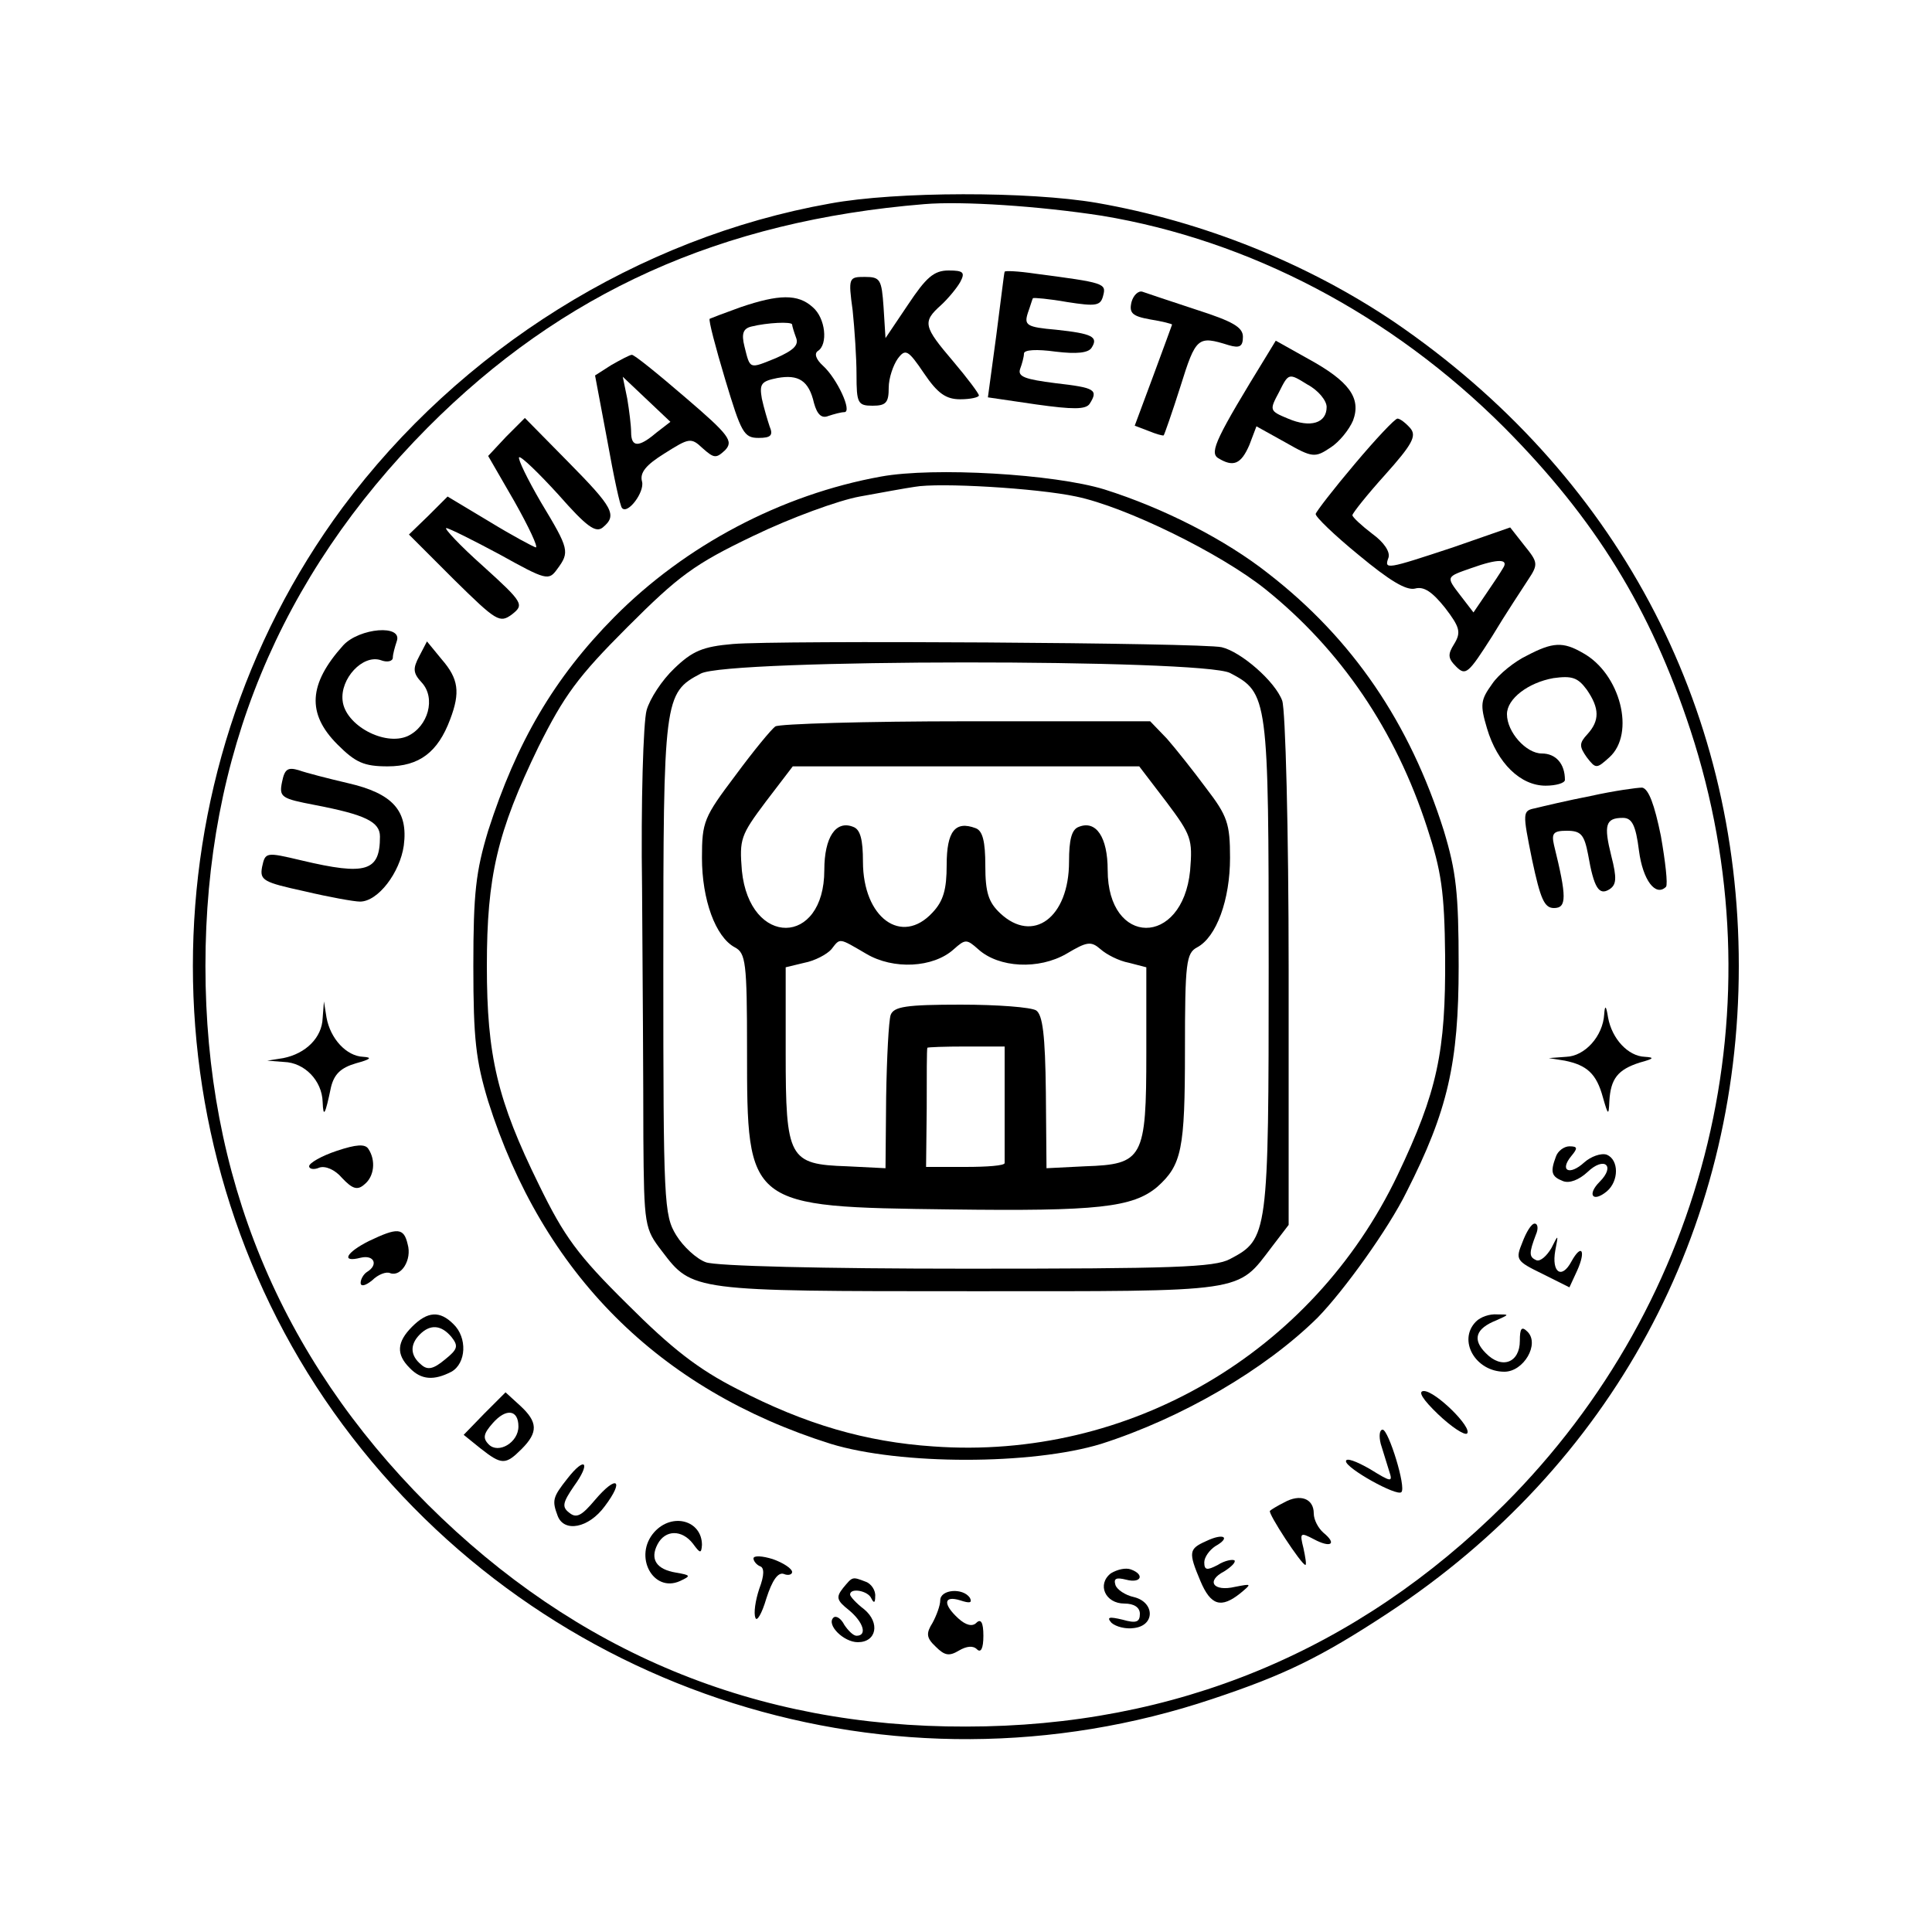 <?xml version="1.0" standalone="no"?>
<!DOCTYPE svg PUBLIC "-//W3C//DTD SVG 20010904//EN"
 "http://www.w3.org/TR/2001/REC-SVG-20010904/DTD/svg10.dtd">
<svg version="1.0" xmlns="http://www.w3.org/2000/svg"
 width="300pt" height="300pt" viewBox="0 0 300 300"
 preserveAspectRatio="xMidYMid meet">
<g transform="translate(0,300) scale(0.1,-0.1)"
fill="#000000" stroke="none">
<path d="M1289 2684 c-298 -53 -575 -227 -757 -472 -310 -419 -310 -1005 0
-1424 311 -420 856 -592 1351 -426 111 37 167 64 272 133 347 228 545 593 545
1005 0 407 -192 766 -535 1000 -135 91 -296 156 -462 185 -105 18 -311 18
-414 -1z m422 -19 c229 -38 449 -153 625 -329 141 -142 227 -281 289 -470 139
-424 28 -885 -289 -1202 -229 -228 -511 -345 -836 -345 -326 -1 -605 115 -836
345 -230 230 -345 510 -345 836 0 326 115 604 345 836 209 210 455 321 771
347 59 5 179 -3 276 -18z"/>
<path d="M1410 2527 l-35 -52 -3 48 c-3 43 -5 47 -29 47 -25 0 -26 -1 -19 -52
3 -29 6 -74 6 -100 0 -44 2 -48 25 -48 21 0 25 5 25 28 0 15 7 35 14 45 12 16
16 14 41 -23 21 -31 34 -40 56 -40 16 0 29 3 29 6 0 3 -18 27 -40 53 -46 54
-48 61 -19 87 11 10 25 27 30 36 8 15 5 18 -18 18 -23 0 -35 -11 -63 -53z"/>
<path d="M1560 2578 c-1 -2 -6 -46 -13 -99 l-13 -96 75 -11 c57 -8 77 -8 83 1
14 22 8 25 -53 32 -47 6 -59 10 -55 22 3 8 6 19 6 24 0 6 20 7 49 3 33 -4 51
-2 56 6 11 17 1 22 -55 28 -46 4 -50 7 -44 26 4 11 7 22 8 23 1 1 25 -1 53 -6
45 -7 52 -6 56 10 5 19 2 20 -105 34 -27 4 -48 5 -48 3z"/>
<path d="M1757 2531 c-4 -17 1 -22 29 -27 19 -3 34 -7 34 -8 0 0 -13 -36 -29
-79 l-29 -78 21 -8 c12 -5 23 -8 24 -7 1 1 13 35 26 76 24 77 27 79 75 64 17
-5 22 -2 22 13 0 15 -16 24 -72 42 -40 13 -78 26 -84 28 -6 2 -14 -5 -17 -16z"/>
<path d="M1150 2523 c-25 -9 -46 -17 -48 -18 -2 -2 9 -44 24 -94 25 -83 29
-91 52 -91 19 0 23 4 17 18 -3 9 -9 29 -12 43 -4 23 -1 27 24 32 33 6 49 -4
57 -39 5 -18 12 -24 22 -20 9 3 20 6 25 6 13 0 -11 52 -33 72 -11 10 -14 19
-8 23 16 10 12 51 -8 68 -23 21 -53 20 -112 0z m80 -27 c0 -2 3 -12 6 -20 5
-12 -4 -20 -31 -32 -42 -17 -40 -18 -49 18 -5 20 -2 28 11 31 24 6 63 8 63 3z"/>
<path d="M1967 2448 c-78 -127 -89 -150 -76 -159 24 -15 36 -10 49 20 l11 29
45 -25 c42 -24 46 -24 70 -8 14 9 29 28 35 42 13 35 -6 61 -70 96 l-50 28 -14
-23z m93 -80 c0 -25 -25 -33 -60 -18 -29 12 -29 13 -14 41 15 30 15 30 44 12
17 -9 30 -25 30 -35z"/>
<path d="M949 2433 l-25 -16 19 -101 c10 -56 20 -103 23 -105 9 -10 35 25 31
41 -4 14 6 26 35 44 38 24 41 25 59 8 18 -16 21 -16 35 -3 13 14 7 23 -62 82
-43 37 -80 67 -83 66 -3 0 -18 -8 -32 -16z m70 -105 c-27 -23 -39 -23 -39 1 0
10 -3 34 -6 52 l-7 34 37 -35 37 -35 -22 -17z"/>
<path d="M786 2322 l-28 -30 41 -71 c22 -39 37 -71 33 -71 -4 1 -36 18 -72 40
l-65 39 -30 -30 -30 -29 70 -70 c66 -65 71 -68 90 -54 19 15 18 18 -45 75 -36
32 -61 59 -57 59 4 0 42 -19 83 -41 72 -40 76 -41 89 -23 20 27 19 31 -25 104
-21 36 -36 67 -34 70 3 2 30 -24 61 -58 44 -50 58 -60 69 -51 23 19 16 31 -54
102 l-67 68 -29 -29z"/>
<path d="M2104 2280 c-33 -39 -60 -74 -61 -78 -1 -4 29 -33 67 -64 47 -39 73
-55 87 -52 14 4 27 -5 47 -30 23 -30 25 -38 14 -56 -10 -16 -10 -22 3 -35 15
-15 19 -11 56 47 21 35 47 74 56 88 16 24 15 27 -6 53 l-22 28 -89 -31 c-103
-34 -107 -35 -100 -16 3 9 -7 24 -25 37 -17 13 -31 26 -31 29 0 3 23 32 51 63
42 47 49 60 39 72 -7 8 -16 15 -20 15 -4 0 -34 -32 -66 -70z m230 -162 c-4 -7
-16 -25 -27 -41 l-19 -28 -20 26 c-23 30 -23 29 17 43 42 15 58 14 49 0z"/>
<path d="M1368 2260 c-155 -28 -304 -107 -414 -218 -94 -95 -152 -195 -196
-332 -19 -63 -23 -96 -23 -210 0 -114 4 -147 23 -210 85 -268 265 -448 532
-532 108 -33 312 -33 420 0 125 40 254 115 336 196 41 42 110 138 138 195 64
126 81 200 81 351 0 114 -4 147 -23 210 -53 168 -142 298 -272 399 -67 53
-163 102 -255 131 -78 24 -265 35 -347 20z m303 -31 c77 -16 224 -88 294 -144
117 -94 202 -219 251 -370 22 -67 27 -99 28 -200 1 -148 -12 -210 -74 -340
-132 -276 -417 -443 -721 -421 -104 7 -198 34 -304 89 -61 31 -102 63 -171
132 -77 76 -98 105 -137 185 -65 132 -81 201 -81 340 0 139 16 208 80 340 40
80 61 109 138 186 80 80 104 98 196 142 58 28 132 55 165 61 33 6 71 13 85 15
38 7 190 -2 251 -15z"/>
<path d="M1138 2000 c-47 -4 -63 -11 -91 -38 -19 -18 -38 -47 -43 -65 -5 -18
-9 -142 -7 -277 1 -135 2 -308 2 -386 1 -138 2 -142 29 -177 47 -62 47 -62
477 -62 434 0 415 -3 470 69 l26 34 0 395 c0 220 -5 405 -10 419 -11 30 -64
76 -94 83 -30 7 -689 11 -759 5z m772 -45 c59 -31 60 -37 60 -455 0 -418 -1
-424 -60 -455 -24 -13 -89 -15 -409 -15 -222 0 -390 4 -405 10 -14 5 -35 24
-46 42 -19 31 -20 51 -20 416 0 418 1 426 58 456 41 23 779 23 822 1z"/>
<path d="M1204 1872 c-6 -4 -34 -38 -62 -76 -49 -65 -52 -72 -52 -128 0 -65
21 -123 51 -139 17 -9 19 -23 19 -160 0 -243 0 -243 316 -247 228 -3 283 3
321 35 38 34 43 58 43 212 0 137 2 151 19 160 30 16 51 74 51 139 0 53 -4 65
-37 108 -20 27 -47 61 -61 77 l-26 27 -285 0 c-157 0 -291 -4 -297 -8z m607
-117 c39 -52 41 -58 37 -107 -12 -119 -128 -118 -128 1 0 51 -18 78 -45 67
-11 -4 -15 -20 -15 -54 0 -87 -56 -128 -107 -80 -18 17 -23 32 -23 74 0 37 -4
54 -15 58 -32 12 -45 -5 -45 -57 0 -38 -5 -56 -22 -74 -48 -52 -108 -8 -108
79 0 34 -4 50 -15 54 -27 11 -45 -16 -45 -67 0 -119 -116 -120 -128 -1 -4 49
-2 55 37 107 l42 55 269 0 269 0 42 -55z m-466 -236 c42 -25 104 -22 136 7 18
16 20 16 38 0 32 -29 94 -32 137 -7 32 19 38 20 53 7 9 -8 28 -18 44 -21 l27
-7 0 -133 c0 -164 -5 -173 -95 -176 l-60 -3 -1 118 c-1 89 -5 120 -15 127 -8
5 -60 9 -117 9 -85 0 -104 -3 -109 -16 -3 -9 -6 -66 -7 -127 l-1 -111 -60 3
c-90 3 -95 12 -95 176 l0 133 29 7 c16 3 35 13 42 21 14 18 11 18 54 -7z m215
-231 c0 -49 0 -91 0 -94 0 -4 -27 -6 -61 -6 l-61 0 1 91 c0 50 0 92 1 94 0 1
27 2 60 2 l60 0 0 -87z"/>
<path d="M533 1998 c-54 -60 -57 -106 -9 -154 28 -28 41 -34 78 -34 49 0 78
22 97 73 16 42 13 63 -13 93 l-23 28 -12 -23 c-10 -19 -10 -26 4 -41 22 -24
10 -68 -22 -83 -36 -16 -97 17 -101 55 -4 34 31 72 59 63 10 -4 19 -2 19 4 0
5 3 16 6 25 10 27 -58 21 -83 -6z"/>
<path d="M2371 1982 c-19 -9 -44 -29 -54 -44 -18 -25 -19 -32 -8 -69 16 -54
52 -89 91 -89 16 0 30 4 30 9 0 25 -14 41 -36 41 -24 0 -54 33 -54 61 0 24 33
49 72 56 29 4 38 1 52 -18 20 -29 20 -48 1 -69 -13 -14 -13 -19 -1 -36 14 -18
15 -18 35 0 41 37 17 130 -41 162 -31 18 -47 17 -87 -4z"/>
<path d="M438 1786 c-5 -24 -1 -26 51 -36 78 -15 101 -26 101 -49 0 -54 -21
-61 -122 -37 -55 13 -56 13 -61 -10 -4 -21 2 -24 66 -38 38 -9 77 -16 86 -16
28 0 62 45 68 87 7 54 -17 81 -87 97 -30 7 -65 16 -76 20 -17 5 -22 2 -26 -18z"/>
<path d="M2470 1764 c-36 -7 -74 -16 -86 -19 -20 -4 -20 -6 -5 -80 13 -61 19
-75 34 -75 20 0 20 17 0 98 -4 18 -1 22 20 22 22 0 27 -6 33 -37 9 -52 17 -64
33 -54 11 7 12 17 3 52 -12 48 -9 59 18 59 14 0 20 -11 25 -51 6 -46 26 -72
42 -56 3 4 -1 39 -8 79 -10 49 -19 73 -29 75 -8 0 -44 -5 -80 -13z"/>
<path d="M501 1419 c-1 -30 -26 -55 -61 -62 l-25 -4 26 -2 c32 -1 59 -29 60
-62 1 -26 4 -20 13 23 5 20 15 30 39 37 22 6 26 9 11 10 -26 1 -51 28 -57 61
l-4 25 -2 -26z"/>
<path d="M2491 1425 c-2 -34 -30 -65 -59 -66 l-27 -2 25 -4 c34 -7 49 -20 59
-57 8 -28 9 -29 10 -6 2 35 13 49 47 60 22 6 24 8 8 9 -26 1 -51 28 -57 61 -3
19 -5 20 -6 5z"/>
<path d="M523 1213 c-24 -8 -43 -19 -43 -24 0 -4 7 -6 16 -2 9 3 24 -3 35 -16
16 -17 24 -20 35 -10 15 12 18 37 6 55 -5 8 -19 7 -49 -3z"/>
<path d="M2416 1204 c-9 -24 -7 -31 11 -38 10 -4 25 2 38 14 26 25 44 10 19
-15 -20 -20 -11 -33 11 -15 19 16 19 49 0 57 -9 3 -25 -3 -35 -12 -23 -21 -39
-13 -20 10 10 12 10 15 -3 15 -8 0 -18 -7 -21 -16z"/>
<path d="M2364 1071 c-11 -27 -10 -29 31 -49 l42 -21 12 26 c14 31 7 43 -9 14
-15 -28 -31 -17 -25 17 5 26 5 26 -6 4 -7 -12 -17 -21 -23 -19 -12 5 -12 11
-1 40 4 9 3 17 -2 17 -5 0 -13 -13 -19 -29z"/>
<path d="M573 1073 c-36 -18 -44 -34 -13 -26 21 5 28 -11 10 -22 -5 -3 -10
-11 -10 -17 0 -6 7 -5 18 4 9 9 22 14 28 11 17 -6 34 21 27 45 -6 26 -16 26
-60 5z"/>
<path d="M640 940 c-24 -24 -25 -43 -4 -64 18 -19 38 -20 65 -6 23 13 25 53 3
74 -21 21 -40 20 -64 -4z m61 -16 c11 -14 10 -19 -10 -35 -18 -15 -27 -17 -37
-8 -17 14 -18 31 -2 47 16 16 33 15 49 -4z"/>
<path d="M2292 948 c-29 -29 -1 -78 44 -78 30 0 55 43 36 62 -9 9 -12 6 -12
-14 0 -34 -28 -45 -53 -19 -21 21 -16 38 17 51 20 9 20 9 1 9 -12 1 -26 -4
-33 -11z"/>
<path d="M752 805 l-32 -33 26 -21 c33 -26 39 -26 64 -1 26 26 25 42 -2 67
l-23 21 -33 -33z m53 -20 c0 -25 -31 -43 -46 -28 -10 10 -8 17 6 33 21 24 40
21 40 -5z"/>
<path d="M2233 804 c21 -20 41 -33 45 -30 9 9 -49 66 -67 66 -10 0 -2 -13 22
-36z"/>
<path d="M2144 758 c4 -13 10 -32 13 -42 6 -18 4 -18 -30 3 -21 12 -37 18 -37
12 0 -11 79 -55 86 -48 8 7 -20 97 -29 97 -5 0 -6 -10 -3 -22z"/>
<path d="M881 704 c-23 -29 -24 -34 -15 -58 10 -26 48 -19 73 15 31 41 19 50
-15 10 -21 -25 -29 -29 -40 -20 -12 9 -10 16 7 41 27 37 18 48 -10 12z"/>
<path d="M1994 667 c-10 -5 -20 -11 -22 -13 -4 -3 49 -84 55 -84 2 0 0 12 -3
26 -6 24 -5 25 16 14 26 -14 37 -8 15 10 -8 7 -15 20 -15 30 0 23 -21 31 -46
17z"/>
<path d="M1016 621 c-33 -37 -2 -95 40 -76 17 8 17 9 -6 13 -31 5 -41 21 -29
44 12 23 38 23 55 1 11 -15 13 -16 14 -2 0 38 -46 51 -74 20z"/>
<path d="M1873 607 c-27 -12 -28 -17 -9 -62 16 -38 32 -43 62 -19 18 15 18 15
-8 10 -34 -8 -46 9 -17 24 11 7 18 14 16 17 -3 2 -15 0 -26 -7 -17 -9 -21 -8
-21 4 0 8 8 19 17 25 25 14 13 21 -14 8z"/>
<path d="M1170 580 c0 -4 5 -10 10 -12 7 -2 7 -14 -1 -35 -6 -18 -9 -38 -6
-45 2 -7 10 6 17 30 9 28 18 41 27 38 7 -3 13 -1 13 3 0 5 -13 14 -30 20 -16
5 -30 6 -30 1z"/>
<path d="M1725 557 c-22 -17 -9 -47 21 -47 15 0 24 -6 24 -16 0 -13 -6 -15
-27 -9 -21 5 -25 4 -17 -5 7 -6 22 -10 35 -8 33 4 32 40 0 48 -14 3 -27 12
-29 19 -3 10 1 12 17 8 23 -6 29 8 7 16 -8 3 -21 0 -31 -6z"/>
<path d="M1309 534 c-11 -14 -10 -19 9 -34 23 -19 29 -40 12 -40 -5 0 -13 8
-19 17 -5 10 -13 15 -17 11 -11 -11 16 -38 38 -38 29 0 35 30 10 51 -12 9 -22
20 -22 23 0 11 28 6 33 -6 4 -8 6 -7 6 3 1 9 -6 20 -15 23 -21 8 -20 8 -35
-10z"/>
<path d="M1460 515 c0 -8 -6 -24 -12 -35 -10 -16 -10 -23 5 -37 14 -14 21 -15
36 -6 12 7 22 8 28 2 6 -6 10 1 10 21 0 21 -4 27 -11 20 -6 -6 -16 -4 -28 7
-24 22 -23 36 3 28 15 -5 19 -4 15 4 -11 16 -46 13 -46 -4z"/>
</g>
</svg>
